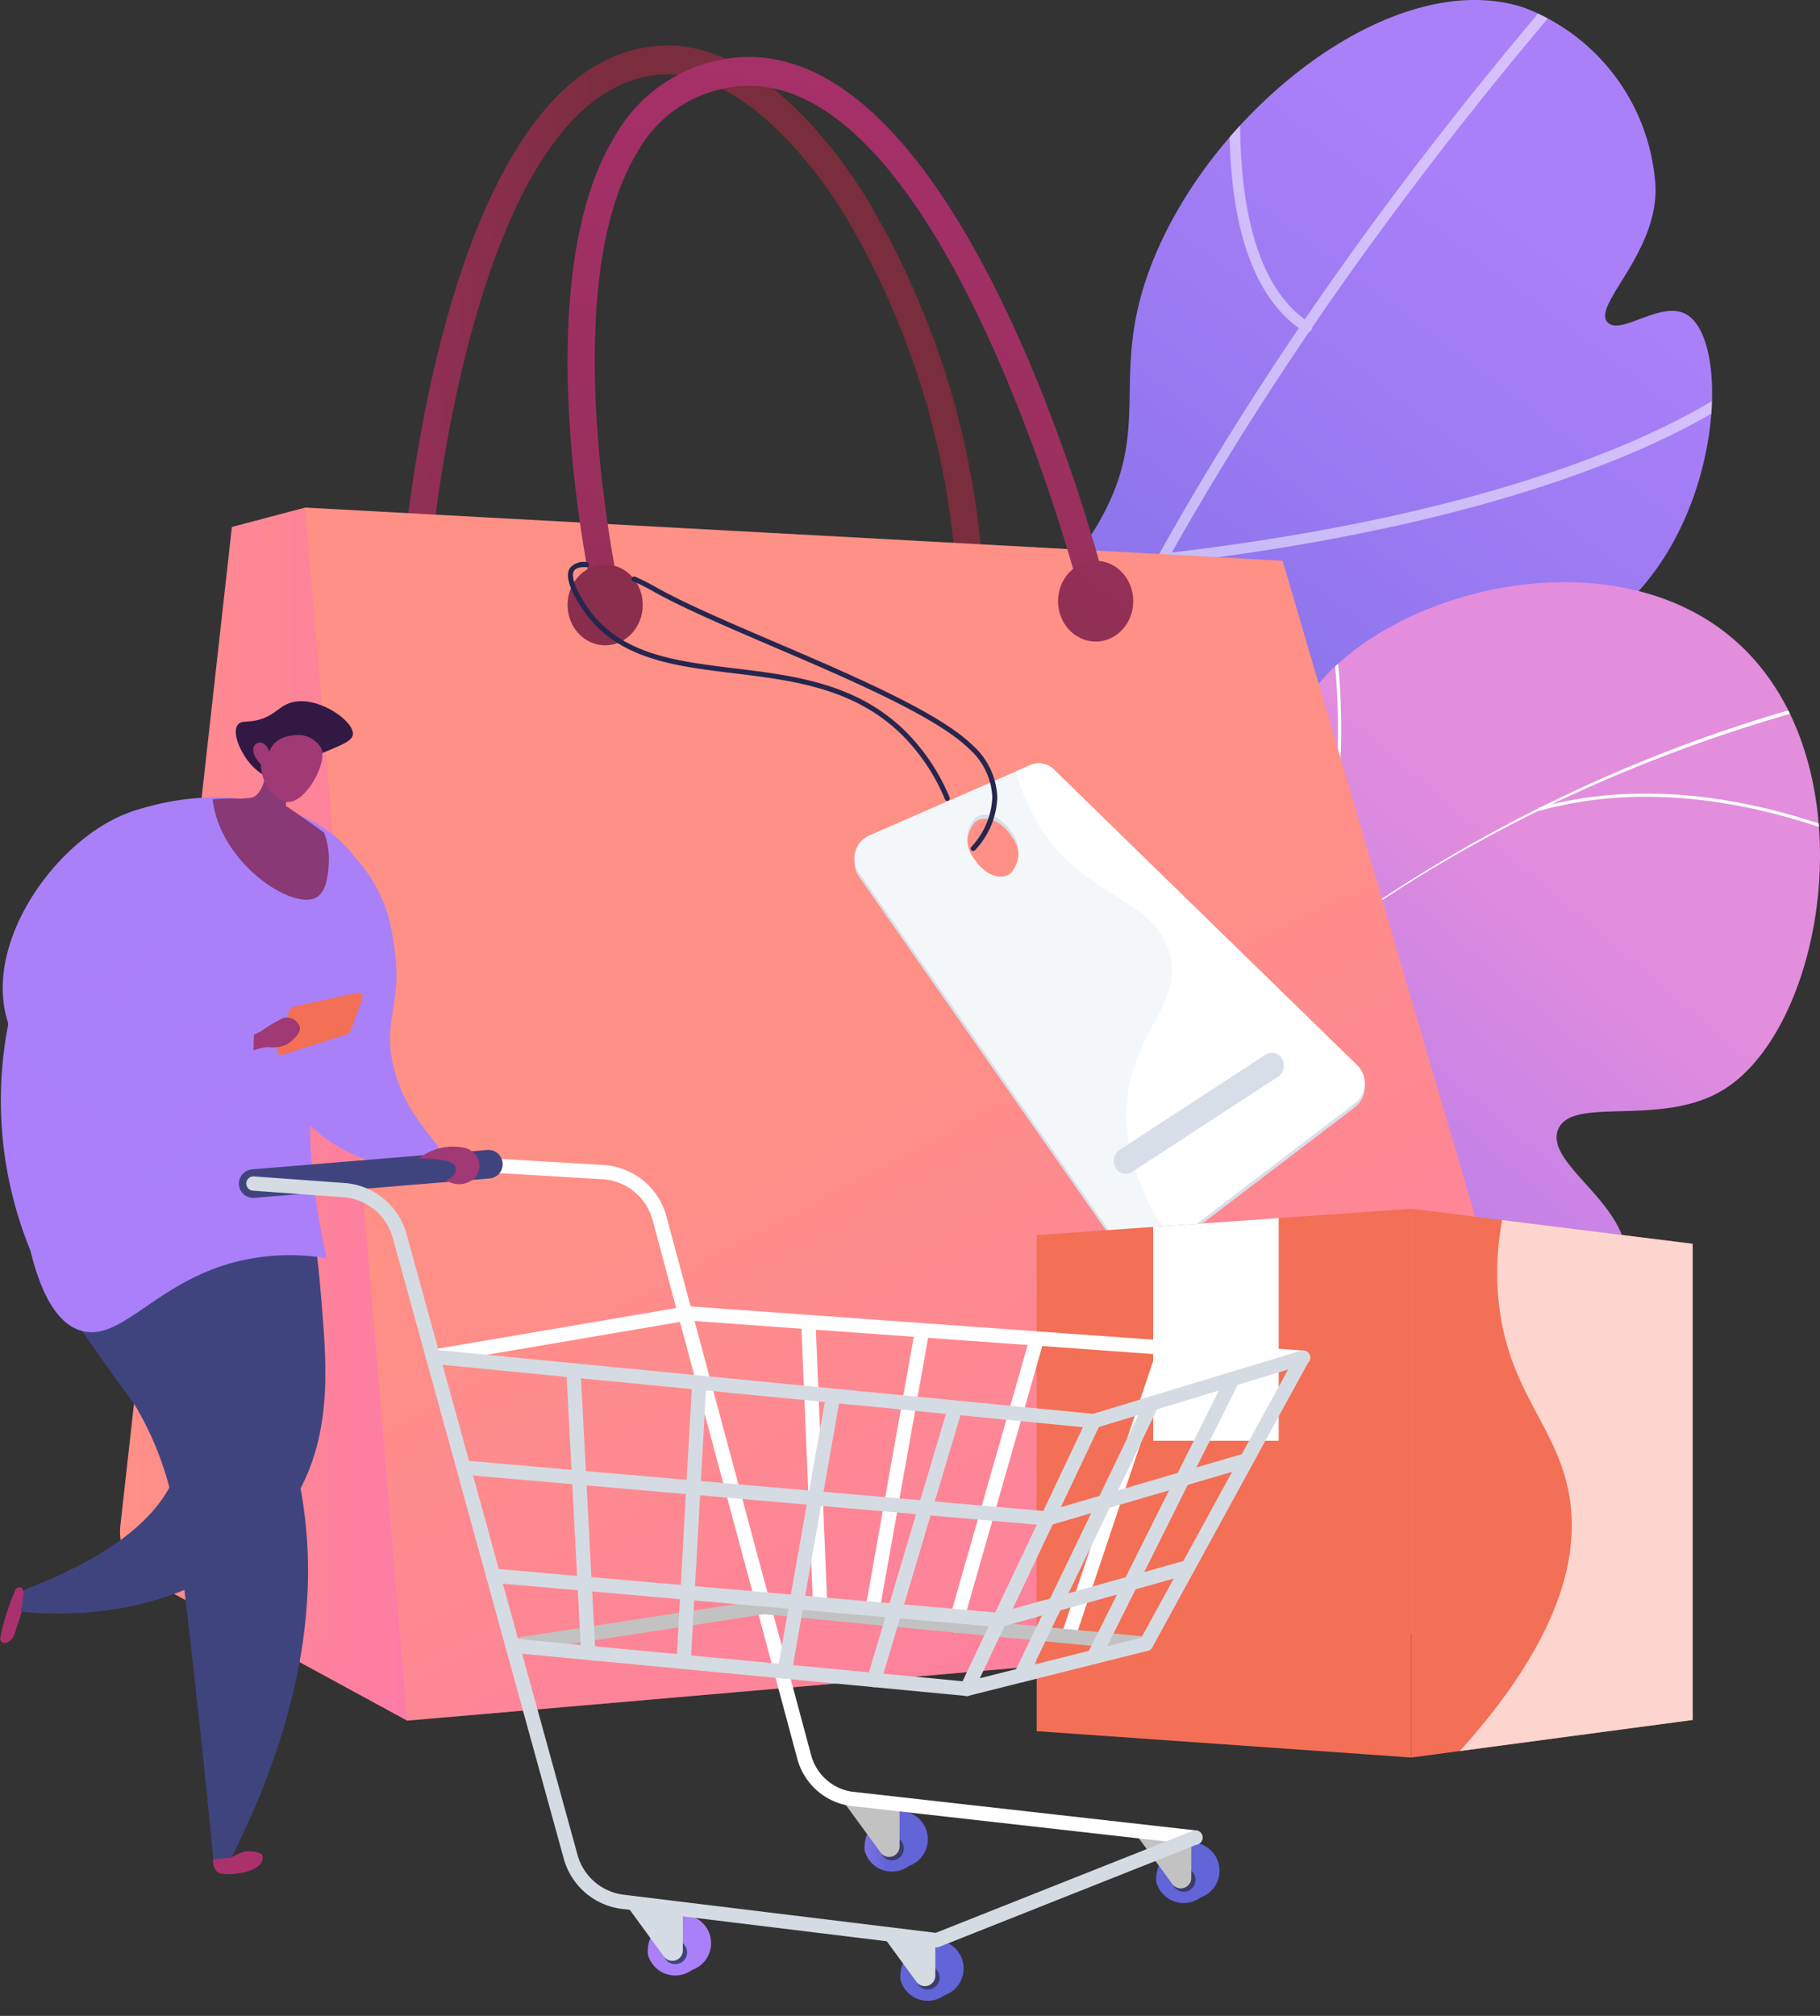 <svg xmlns="http://www.w3.org/2000/svg" xmlns:xlink="http://www.w3.org/1999/xlink" width="112.712" height="124.834" viewBox="0 0 112.712 124.834">
  <rect x="0" y="0" width="112.712" height="124.834" fill="#333333" stroke="none"/>
  <defs>
    <linearGradient id="linear-gradient" x1="0.709" y1="0.119" x2="0.198" y2="1.035" gradientUnits="objectBoundingBox">
      <stop offset="0" stop-color="#aa80f9"/>
      <stop offset="0.996" stop-color="#6165d7"/>
    </linearGradient>
    <clipPath id="clip-path">
      <path id="Path_287" data-name="Path 287" d="M1215.525,254.665c-6.453-1.07-12.921-29.251-1.41-40.911,4.8-4.865,10.311-4.4,14.177-11.093,3.45-5.976.591-8.992,3.245-15.914,3.731-9.733,15.09-18.652,23.124-15.982a12.664,12.664,0,0,1,8.119,11.005c.193,4.158-3.938,7.422-2.969,8.472.8.862,3.3-1.369,4.866-.5,2.314,1.283,2.35,9.169-1.293,14.965-6.237,9.923-19.288,7.408-21.55,15.057-1.442,4.876,3.367,7.567,1.38,12.479-1.748,4.322-6.267,4.209-13.047,8.528C1219.545,247.539,1218.984,255.239,1215.525,254.665Z" transform="translate(-1207.78 -170.286)"/>
    </clipPath>
    <linearGradient id="linear-gradient-2" x1="0.661" y1="0.338" x2="0.128" y2="0.95" gradientUnits="objectBoundingBox">
      <stop offset="0.004" stop-color="#e38ddd"/>
      <stop offset="1" stop-color="#9571f6"/>
    </linearGradient>
    <clipPath id="clip-path-2">
      <path id="Path_294" data-name="Path 294" d="M1405.12,1033.855a91.347,91.347,0,0,1,4.914-28.913c1.7-4.844,4.558-11.5,8.292-11.588,1.789-.041,2.47,1.459,4.356,1.334,3.561-.234,4.716-5.815,7.728-9.39,5.152-6.116,18-9.046,25.407-3.1,8.918,7.162,6.233,24.215-.31,28.2-3.876,2.358-9.416.315-10.225,2.479s4.638,4.672,4.236,8.365c-.416,3.823-6.782,5.951-7.167,6.075-7.693,2.482-12.121-2.847-20-2.666C1418.082,1024.746,1412.157,1026.48,1405.12,1033.855Z" transform="translate(-1405.12 -978.954)"/>
    </clipPath>
    <linearGradient id="linear-gradient-3" x1="-0.402" y1="0.553" x2="0.417" y2="0.514" gradientUnits="objectBoundingBox">
      <stop offset="0" stop-color="#ab316d"/>
      <stop offset="1" stop-color="#792d3d"/>
    </linearGradient>
    <linearGradient id="linear-gradient-4" y1="0.5" x2="1" y2="0.5" gradientUnits="objectBoundingBox">
      <stop offset="0" stop-color="#ff9085"/>
      <stop offset="1" stop-color="#fb6fbb"/>
    </linearGradient>
    <linearGradient id="linear-gradient-6" x1="0.372" y1="0.438" x2="0.975" y2="1.516" xlink:href="#linear-gradient-4"/>
    <linearGradient id="linear-gradient-7" x1="0.281" y1="0.33" x2="0.838" y2="1.577" xlink:href="#linear-gradient-4"/>
    <linearGradient id="linear-gradient-8" x1="0.618" y1="-0.27" x2="0.232" y2="2.961" xlink:href="#linear-gradient-3"/>
    <linearGradient id="linear-gradient-9" x1="5.839" y1="-8.957" x2="-2.105" y2="5.114" xlink:href="#linear-gradient-3"/>
    <linearGradient id="linear-gradient-10" x1="4.325" y1="-6.275" x2="-3.619" y2="7.796" xlink:href="#linear-gradient-3"/>
    <linearGradient id="linear-gradient-11" x1="4.927" y1="0.061" x2="3.961" y2="1.175" gradientUnits="objectBoundingBox">
      <stop offset="0" stop-color="#ffc444"/>
      <stop offset="0.314" stop-color="#fba94a"/>
      <stop offset="0.996" stop-color="#f36f56"/>
    </linearGradient>
    <linearGradient id="linear-gradient-12" x1="4.114" y1="0.072" x2="2.942" y2="1.087" xlink:href="#linear-gradient-11"/>
    <linearGradient id="linear-gradient-13" x1="9.92" y1="0.5" x2="10.92" y2="0.5" gradientUnits="objectBoundingBox">
      <stop offset="0" stop-color="#311944"/>
      <stop offset="1" stop-color="#6b3976"/>
    </linearGradient>
    <linearGradient id="linear-gradient-14" x1="60.156" y1="1.929" x2="68.318" y2="5.284" xlink:href="#linear-gradient-3"/>
    <linearGradient id="linear-gradient-15" x1="4.476" y1="0.686" x2="5.12" y2="0.525" gradientUnits="objectBoundingBox">
      <stop offset="0" stop-color="#40447e"/>
      <stop offset="0.996" stop-color="#3c3b6b"/>
    </linearGradient>
    <linearGradient id="linear-gradient-17" x1="5.588" y1="0.177" x2="6.5" y2="0.641" xlink:href="#linear-gradient"/>
    <linearGradient id="linear-gradient-18" x1="18.706" y1="1.888" x2="18.602" y2="4.82" xlink:href="#linear-gradient-3"/>
    <linearGradient id="linear-gradient-19" x1="4.459" y1="0.574" x2="4.763" y2="0.913" xlink:href="#linear-gradient-15"/>
    <linearGradient id="linear-gradient-20" x1="7.383" y1="0.256" x2="7.788" y2="0.624" xlink:href="#linear-gradient-15"/>
    <linearGradient id="linear-gradient-21" x1="4.195" y1="0.32" x2="5.39" y2="0.854" xlink:href="#linear-gradient"/>
    <linearGradient id="linear-gradient-22" x1="-10.102" y1="-23.517" x2="-10.391" y2="-23.043" gradientUnits="objectBoundingBox">
      <stop offset="0" stop-color="#ffc444"/>
      <stop offset="0.996" stop-color="#f36f56"/>
    </linearGradient>
    <linearGradient id="linear-gradient-23" x1="-11.359" y1="-23.91" x2="-9.728" y2="-23.91" xlink:href="#linear-gradient-22"/>
    <linearGradient id="linear-gradient-24" x1="-24.563" y1="-42.429" x2="-22.698" y2="-42.429" gradientUnits="objectBoundingBox">
      <stop offset="0" stop-color="#311944"/>
      <stop offset="1" stop-color="#a03976"/>
    </linearGradient>
    <linearGradient id="linear-gradient-25" x1="-9.096" y1="4.445" x2="-9.025" y2="2.95" gradientUnits="objectBoundingBox">
      <stop offset="0" stop-color="#311944"/>
      <stop offset="1" stop-color="#893976"/>
    </linearGradient>
    <linearGradient id="linear-gradient-26" x1="-10.616" y1="5.532" x2="-10.68" y2="3.647" xlink:href="#linear-gradient-24"/>
    <linearGradient id="linear-gradient-27" x1="4.817" y1="0.268" x2="6.234" y2="0.854" xlink:href="#linear-gradient"/>
    <linearGradient id="linear-gradient-28" x1="6.21" y1="0.431" x2="7.157" y2="0.917" xlink:href="#linear-gradient"/>
    <linearGradient id="linear-gradient-29" x1="-11.632" y1="0.155" x2="-11.355" y2="0.332" xlink:href="#linear-gradient"/>
    <linearGradient id="linear-gradient-30" x1="-11.313" y1="0.5" x2="-10.313" y2="0.5" xlink:href="#linear-gradient"/>
    <linearGradient id="linear-gradient-31" x1="-26.992" y1="0.5" x2="-25.993" y2="0.5" xlink:href="#linear-gradient-15"/>
    <linearGradient id="linear-gradient-32" x1="-0.925" y1="0.155" x2="-0.648" y2="0.332" xlink:href="#linear-gradient"/>
    <linearGradient id="linear-gradient-33" x1="-0.606" y1="0.5" x2="0.394" y2="0.5" xlink:href="#linear-gradient"/>
    <linearGradient id="linear-gradient-34" x1="-1.446" y1="0.5" x2="-0.446" y2="0.5" xlink:href="#linear-gradient-15"/>
    <linearGradient id="linear-gradient-35" x1="3.829" y1="0.5" x2="4.829" y2="0.5" xlink:href="#linear-gradient-15"/>
    <linearGradient id="linear-gradient-36" x1="-2.238" y1="0.155" x2="-1.961" y2="0.332" xlink:href="#linear-gradient"/>
    <linearGradient id="linear-gradient-37" x1="-1.919" y1="0.5" x2="-0.919" y2="0.5" xlink:href="#linear-gradient"/>
    <linearGradient id="linear-gradient-38" x1="-4.579" y1="0.5" x2="-3.58" y2="0.5" xlink:href="#linear-gradient-15"/>
    <linearGradient id="linear-gradient-39" x1="7.032" y1="0.155" x2="7.309" y2="0.332" xlink:href="#linear-gradient"/>
    <linearGradient id="linear-gradient-40" x1="7.351" y1="0.5" x2="8.351" y2="0.5" xlink:href="#linear-gradient"/>
    <linearGradient id="linear-gradient-41" x1="17.538" y1="0.5" x2="18.538" y2="0.5" xlink:href="#linear-gradient-15"/>
    <linearGradient id="linear-gradient-42" x1="14.992" y1="-0.743" x2="14.526" y2="0.406" xlink:href="#linear-gradient-24"/>
  </defs>
  <g id="e-commerce" transform="translate(-16.937 -170.28)">
    <g id="Group_106" data-name="Group 106" transform="translate(64.458 170.28)">
      <g id="Group_105" data-name="Group 105" transform="translate(0 0)">
        <path id="Path_282" data-name="Path 282" d="M1215.525,254.665c-6.453-1.07-12.921-29.251-1.41-40.911,4.8-4.865,10.311-4.4,14.177-11.093,3.45-5.976.591-8.992,3.245-15.914,3.731-9.733,15.09-18.652,23.124-15.982a12.664,12.664,0,0,1,8.119,11.005c.193,4.158-3.938,7.422-2.969,8.472.8.862,3.3-1.369,4.866-.5,2.314,1.283,2.35,9.169-1.293,14.965-6.237,9.923-19.288,7.408-21.55,15.057-1.442,4.876,3.367,7.567,1.38,12.479-1.748,4.322-6.267,4.209-13.047,8.528C1219.545,247.539,1218.984,255.239,1215.525,254.665Z" transform="translate(-1207.78 -170.286)" fill="url(#linear-gradient)"/>
        <g id="Group_104" data-name="Group 104" opacity="0.5" clip-path="url(#clip-path)">
          <path id="Path_283" data-name="Path 283" d="M1382.246,97.931a.327.327,0,0,1-.268-.539,14.09,14.09,0,0,0,.069-1.593c.073-4.212.266-15.4,6.242-31.939,7.516-20.8,21.27-42.25,40.879-63.752a.327.327,0,0,1,.483.44c-21.068,23.1-46.314,58.381-46.951,95.262-.029,1.668-.034,1.969-.352,2.1A.317.317,0,0,1,1382.246,97.931Z" transform="translate(-1374.136 -7.593)" fill="#fff"/>
          <path id="Path_284" data-name="Path 284" d="M1762.087,685.581a.327.327,0,0,1-.059-.65c14.751-1.733,23.96-4.824,29.087-7.112,5.552-2.478,7.644-4.571,7.665-4.592a.327.327,0,0,1,.467.457c-.086.088-2.166,2.18-7.8,4.7-5.173,2.316-14.462,5.444-29.338,7.191Z" transform="translate(-1737.042 -650.71)" fill="#fff"/>
          <path id="Path_285" data-name="Path 285" d="M1854.463,51.935a.323.323,0,0,1-.2-.051c-3.42-2.194-4.958-7.383-4.57-15.424a69.1,69.1,0,0,1,1.583-11.349.327.327,0,1,1,.635.153c-.051.211-5,21.127,2.706,26.07a.327.327,0,0,1-.156.6Z" transform="translate(-1821.021 -31.343)" fill="#fff"/>
          <path id="Path_286" data-name="Path 286" d="M1377.663,962.94a.326.326,0,0,1-.261-.1c-4.357-4.719-5.457-11.513-5.613-16.381a44.945,44.945,0,0,1,.708-9.5.327.327,0,0,1,.64.134,44.273,44.273,0,0,0-.694,9.363c.153,4.752,1.221,11.375,5.439,15.944a.326.326,0,0,1-.218.547Z" transform="translate(-1364.456 -902.524)" fill="#fff"/>
        </g>
      </g>
    </g>
    <g id="Group_110" data-name="Group 110" transform="translate(73.256 206.333)">
      <g id="Group_109" data-name="Group 109" transform="translate(0 0)">
        <path id="Path_288" data-name="Path 288" d="M1405.12,1033.855a91.347,91.347,0,0,1,4.914-28.913c1.7-4.844,4.558-11.5,8.292-11.588,1.789-.041,2.47,1.459,4.356,1.334,3.561-.234,4.716-5.815,7.728-9.39,5.152-6.116,18-9.046,25.407-3.1,8.918,7.162,6.233,24.215-.31,28.2-3.876,2.358-9.416.315-10.225,2.479s4.638,4.672,4.236,8.365c-.416,3.823-6.782,5.951-7.167,6.075-7.693,2.482-12.121-2.847-20-2.666C1418.082,1024.746,1412.157,1026.48,1405.12,1033.855Z" transform="translate(-1405.12 -978.954)" fill="url(#linear-gradient-2)"/>
        <g id="Group_108" data-name="Group 108" clip-path="url(#clip-path-2)">
          <g id="Group_107" data-name="Group 107" transform="translate(-3.667 2.18)">
            <path id="Path_289" data-name="Path 289" d="M1322.88,1172.572l.193.051c7.805-29.749,32.415-51.643,65.83-58.567l-.041-.2a92.546,92.546,0,0,0-41.642,20.025A76.579,76.579,0,0,0,1322.88,1172.572Z" transform="translate(-1322.88 -1110.026)" fill="#fcfdfe"/>
            <path id="Path_290" data-name="Path 290" d="M1334.42,1406.718c4.135,7.326,6.82,20.422,5.986,29.195l.2.019c.838-8.807-1.858-21.956-6.01-29.312Z" transform="translate(-1333.906 -1389.733)" fill="#fcfdfe"/>
            <path id="Path_291" data-name="Path 291" d="M1358.75,2116.581l.172.1c2.345-3.935,6.589-6.533,12.614-7.723a52.112,52.112,0,0,1,15.619-.323l.022-.2a52.345,52.345,0,0,0-15.68.325C1365.413,2109.965,1361.125,2112.6,1358.75,2116.581Z" transform="translate(-1357.151 -2059.857)" fill="#fcfdfe"/>
            <path id="Path_292" data-name="Path 292" d="M1906.35,1050.379l.167.111c4.8-7.19,4.656-16.28,3.689-22.64l-.2.03C1910.969,1034.205,1911.116,1043.242,1906.35,1050.379Z" transform="translate(-1880.337 -1027.85)" fill="#fcfdfe"/>
            <path id="Path_293" data-name="Path 293" d="M2279.09,1273.377l.053.193c9.389-2.591,18.877,1.216,23.7,3.716l.092-.178C2298.086,1274.6,2288.545,1270.769,2279.09,1273.377Z" transform="translate(-2236.459 -1261.596)" fill="#fcfdfe"/>
          </g>
        </g>
      </g>
    </g>
    <g id="Group_114" data-name="Group 114" transform="translate(24.371 173.09)">
      <path id="Path_295" data-name="Path 295" d="M736.593,266.353a.859.859,0,0,1-.829-.81,49.8,49.8,0,0,0-7.03-22c-3.37-5.284-7.381-8.438-10.733-8.438h-.011c-12.208.025-14.762,30.13-14.786,30.435a.853.853,0,0,1-.9.815.878.878,0,0,1-.759-.968c.1-1.309,2.718-32.043,16.444-32.072H718c3.96,0,8.372,3.359,12.108,9.217a51.7,51.7,0,0,1,7.314,22.846.881.881,0,0,1-.751.976C736.646,266.352,736.62,266.353,736.593,266.353Z" transform="translate(-684.022 -233.31)" fill="url(#linear-gradient-3)"/>
      <path id="Path_296" data-name="Path 296" d="M310.349,941.651l16.071,8.739,9.737-32.094L320.113,875.27l-4.549,1.2-6.9,61.793A3.415,3.415,0,0,0,310.349,941.651Z" transform="translate(-308.638 -846.649)" fill="url(#linear-gradient-4)"/>
      <path id="Path_297" data-name="Path 297" d="M495.361,918.3,479.316,875.27l-2.684.707a100.628,100.628,0,0,0,.044,13.915c1.075,14.649,4.647,18.726,2.917,28.945-1.439,8.5-4.581,9.651-4.306,15.367.3,6.227,4.342,11.441,9.15,15.541l1.186.645Z" transform="translate(-467.842 -846.649)" opacity="0.3" fill="url(#linear-gradient-4)"/>
      <path id="Path_298" data-name="Path 298" d="M566.01,875.27l60.52,3.295,19.233,65.468-73.445,6.356Z" transform="translate(-554.536 -846.649)" fill="url(#linear-gradient-6)"/>
      <g id="Group_111" data-name="Group 111" transform="translate(21.375 30.197)" opacity="0.3">
        <path id="Path_299" data-name="Path 299" d="M838.7,912.348l-31.561-1.718a8.586,8.586,0,0,0-1.37,3.942c-.777,10.293,20.462,13.625,22.365,26.259,1.449,9.619-7.465,20.718-15.419,25.662-8.38,5.21-14.058,2.572-19.726,8.356a20.333,20.333,0,0,0-4.908,9.013l69.852-6.045Z" transform="translate(-788.08 -910.63)" fill="url(#linear-gradient-7)"/>
      </g>
      <path id="Path_300" data-name="Path 300" d="M932.577,283.13a.849.849,0,0,1-.811-.691c-.17-.78-4.107-19.205,1.444-28.248a9.666,9.666,0,0,1,6.607-4.7c14.35-2.716,23.185,30.388,23.554,31.8a.905.905,0,0,1-.577,1.1.828.828,0,0,1-1.028-.62c-.087-.329-8.784-32.962-21.66-30.52a7.956,7.956,0,0,0-5.5,3.925c-5.16,8.406-1.253,26.67-1.213,26.854a.9.9,0,0,1-.621,1.076A.744.744,0,0,1,932.577,283.13Z" transform="translate(-902.539 -248.615)" fill="url(#linear-gradient-8)"/>
      <ellipse id="Ellipse_12" data-name="Ellipse 12" cx="2.329" cy="2.502" rx="2.329" ry="2.502" transform="translate(27.714 32.147)" fill="url(#linear-gradient-9)"/>
      <ellipse id="Ellipse_13" data-name="Ellipse 13" cx="2.329" cy="2.502" rx="2.329" ry="2.502" transform="translate(58.091 31.915)" fill="url(#linear-gradient-10)"/>
      <path id="Path_301" data-name="Path 301" d="M1359.95,1254.829l-18.789-18.322a1.318,1.318,0,0,0-1.459-.278l-10.027,4.377a1.546,1.546,0,0,0-.589,2.281l16.365,23.43a1.329,1.329,0,0,0,1.918.322l12.452-9.487A1.563,1.563,0,0,0,1359.95,1254.829Zm-21.486-11.88c-.633.457-1.631.053-2.229-.9a1.961,1.961,0,0,1,.064-2.557c.633-.457,1.631-.054,2.229.9A1.962,1.962,0,0,1,1338.464,1242.949Z" transform="translate(-1283.324 -1191.411)" fill="#d8dee8"/>
      <path id="Path_302" data-name="Path 302" d="M1359.95,1249.219l-18.789-18.322a1.318,1.318,0,0,0-1.459-.278L1329.675,1235a1.546,1.546,0,0,0-.589,2.281l16.365,23.43a1.329,1.329,0,0,0,1.918.322l12.452-9.487A1.563,1.563,0,0,0,1359.95,1249.219Zm-21.486-11.881c-.633.457-1.631.053-2.229-.9a1.962,1.962,0,0,1,.064-2.557c.633-.457,1.631-.053,2.229.9A1.962,1.962,0,0,1,1338.464,1237.338Z" transform="translate(-1283.324 -1186.051)" fill="#f4f7fa"/>
      <g id="Group_112" data-name="Group 112" transform="translate(27.743 32.001)">
        <path id="Path_303" data-name="Path 303" d="M954.4,965.876a.153.153,0,0,1-.142-.094,12.316,12.316,0,0,0-2.61-3.939c-2.961-2.958-6.784-3.423-10.482-3.873-3.68-.448-7.155-.87-9.231-3.8-.526-.741-1.342-2.081-.9-2.725a1.116,1.116,0,0,1,1.041-.353.154.154,0,1,1-.015.308c-.276-.013-.634.014-.772.218-.233.342.121,1.274.9,2.374,2,2.817,5.407,3.232,9.016,3.671,3.749.456,7.626.928,10.663,3.961a12.63,12.63,0,0,1,2.675,4.037.154.154,0,0,1-.082.2A.142.142,0,0,1,954.4,965.876Z" transform="translate(-930.911 -951.09)" fill="#26264f"/>
      </g>
      <g id="Group_113" data-name="Group 113" transform="translate(31.691 32.888)">
        <path id="Path_304" data-name="Path 304" d="M1040.6,987.986a.154.154,0,0,1-.109-.263,4.792,4.792,0,0,0,1.293-3.051,4.242,4.242,0,0,0-1.442-3.018c-2.022-1.985-7.385-4.284-12.116-6.312-2.888-1.238-5.616-2.408-7.407-3.416-.406-.229-.836-.446-1.277-.645a.154.154,0,0,1,.127-.281c.449.2.887.424,1.3.658,1.777,1,4.5,2.166,7.378,3.4,4.756,2.039,10.148,4.35,12.211,6.375a4.534,4.534,0,0,1,1.535,3.24,5.017,5.017,0,0,1-1.384,3.268A.154.154,0,0,1,1040.6,987.986Z" transform="translate(-1019.456 -970.986)" fill="#26264f"/>
      </g>
      <path id="Path_305" data-name="Path 305" d="M1574.291,1249.223,1555.5,1230.9a1.318,1.318,0,0,0-1.459-.278l-.893.39a13,13,0,0,0,1.116,2.788c2.775,5.089,7.329,4.87,8.381,8.4.932,3.13-2.2,4.81-2.607,9.2-.206,2.195.264,5.114,2.783,8.781l11.338-8.638A1.565,1.565,0,0,0,1574.291,1249.223Z" transform="translate(-1497.665 -1186.055)" fill="#fff"/>
      <path id="Path_306" data-name="Path 306" d="M1689.668,1640.005a.734.734,0,0,1-.638-.385.836.836,0,0,1,.25-1.1l9.048-5.9a.717.717,0,0,1,1.024.269.835.835,0,0,1-.25,1.1l-9.048,5.9A.7.7,0,0,1,1689.668,1640.005Z" transform="translate(-1627.384 -1570.123)" fill="#d8dee8"/>
    </g>
    <g id="Group_116" data-name="Group 116" transform="translate(81.139 245.132)">
      <path id="Path_307" data-name="Path 307" d="M1581.93,1881.539l23.2,1.632V1849.19l-23.2,1.632Z" transform="translate(-1581.93 -1849.19)" fill="url(#linear-gradient-11)"/>
      <path id="Path_308" data-name="Path 308" d="M2102.33,1883.171l17.426-2.325v-29.487l-17.426-2.169Z" transform="translate(-2079.129 -1849.19)" fill="url(#linear-gradient-12)"/>
      <path id="Path_309" data-name="Path 309" d="M1751.514,1862.14v13.788h-7.774v-13.241Z" transform="translate(-1736.526 -1861.563)" fill="#fff"/>
      <g id="Group_115" data-name="Group 115" transform="translate(26.202 0.7)" opacity="0.71">
        <path id="Path_310" data-name="Path 310" d="M2176.39,1881.8c-.79-4.219-3.788-6.342-4.349-11.9a17.574,17.574,0,0,1,.223-5l11.8,1.469v29.487l-14.426,1.925C2176.06,1890.654,2177.081,1885.484,2176.39,1881.8Z" transform="translate(-2169.64 -1864.9)" fill="#fff"/>
      </g>
    </g>
    <g id="Group_131" data-name="Group 131" transform="translate(16.937 213.703)">
      <g id="Group_121" data-name="Group 121" transform="translate(0 0)">
        <path id="Path_311" data-name="Path 311" d="M471.476,1149.017a3.779,3.779,0,0,1-1.322-1.094c-.479-.638-.992-1.764-.592-2.233.191-.225.453-.134,1-.228,1.144-.195,1.452-.832,2.187-1.094,1.615-.575,4.043,1.107,3.918,1.959-.052.355-.547.567-1.458.957-.934.4-1.311.35-2.1.684A6.029,6.029,0,0,0,471.476,1149.017Z" transform="translate(-454.817 -1144.252)" fill="url(#linear-gradient-13)"/>
        <g id="Group_120" data-name="Group 120" transform="translate(0 2.091)">
          <path id="Path_312" data-name="Path 312" d="M143.413,2375.247l-.157-.272a.276.276,0,0,0-.415.18,14.182,14.182,0,0,0-.93,3c.2.5.761.076.876-.261s.518-1.586.518-1.586Z" transform="translate(-141.91 -2322.157)" fill="url(#linear-gradient-14)"/>
          <path id="Path_313" data-name="Path 313" d="M172.792,1782.386c-.234,0-.468,0-.7-.013q-.646-.029-1.3-.094.109-.678.218-1.356.332-.127.65-.255c.108-.044.212-.087.317-.131s.2-.082.3-.123c.143-.061.282-.122.42-.183l.167-.073c.163-.073.321-.146.477-.219l.08-.037c.169-.08.333-.16.495-.239l.036-.017q.255-.126.5-.254l.007,0q.494-.259.938-.519h0c3.673-2.147,4.888-4.326,5.262-6.04,1.053-4.822-4.1-7.918-2.771-13.146,1-3.941,5.239-7.314,7.847-6.527,2.946.889,3.407,6.6,3.691,10.111.32,3.956.676,8.363-1.854,12.311-2.4,3.739-6.724,6.039-11.7,6.651h0c-.119.015-.24.021-.359.034-.289.031-.577.063-.87.082-.134.009-.27.01-.4.016-.285.014-.57.029-.858.033C173.177,1782.4,172.984,1782.389,172.792,1782.386Z" transform="translate(-169.502 -1727.993)" fill="url(#linear-gradient-15)"/>
          <path id="Path_314" data-name="Path 314" d="M172.792,1782.386c-.234,0-.468,0-.7-.013q-.646-.029-1.3-.094.109-.678.218-1.356.332-.127.65-.255c.108-.044.212-.087.317-.131s.2-.082.3-.123c.143-.061.282-.122.42-.183l.167-.073c.163-.073.321-.146.477-.219l.08-.037c.169-.08.333-.16.495-.239l.036-.017q.255-.126.5-.254l.007,0q.494-.259.938-.519h0c3.673-2.147,4.888-4.326,5.262-6.04,1.053-4.822-4.1-7.918-2.771-13.146,1-3.941,5.239-7.314,7.847-6.527,2.946.889,3.407,6.6,3.691,10.111.32,3.956.676,8.363-1.854,12.311-2.4,3.739-6.724,6.039-11.7,6.651h0c-.119.015-.24.021-.359.034-.289.031-.577.063-.87.082-.134.009-.27.01-.4.016-.285.014-.57.029-.858.033C173.177,1782.4,172.984,1782.389,172.792,1782.386Z" transform="translate(-169.502 -1727.993)" opacity="0.25" fill="url(#linear-gradient-15)"/>
          <path id="Path_315" data-name="Path 315" d="M517.292,1348.762c.563-.894-2.063-2.211-2.916-5.878-.721-3.1.75-3.88-.053-8.024a8.974,8.974,0,0,0-2.1-4.622c-.732-.8-1.684-1.844-2.542-1.708-2.69.427-5.877,12.663-.5,18C511.943,1349.271,516.612,1349.84,517.292,1348.762Z" transform="translate(-490.016 -1322.395)" fill="url(#linear-gradient-17)"/>
          <g id="Group_117" data-name="Group 117" transform="translate(2.797 20.26)">
            <path id="Path_316" data-name="Path 316" d="M436.6,2650.144c.122-.282.8.427,1.423,1.176q-.121,1.616-.243,3.233a2.674,2.674,0,0,1,.82-.37c.381-.088,1.039.05,1.089.231.312,1.123-2.489,1.368-2.8,1.016a1,1,0,0,1-.237-.766,9.995,9.995,0,0,0,.112-3.471C436.679,2650.661,436.537,2650.3,436.6,2650.144Z" transform="translate(-426.246 -2605.296)" fill="url(#linear-gradient-18)"/>
            <path id="Path_317" data-name="Path 317" d="M207.832,1654.291c1.6-2.357,3.156-4.74,4.718-7.121a3.921,3.921,0,0,0,.57-1.58,10.937,10.937,0,0,1,1.762,1.771c.44,2.205,1.119,5.52,2.015,9.538,2.277,10.21,3.235,12.766,3.719,15.978.743,4.941.48,12.221-4.428,21.97l-1.123.112c-.789-8.34-1.694-15.866-2.15-19.734a19.725,19.725,0,0,0-2.72-8.42c-.034-.051-3.153-4.316-4.229-6.02-.358-.567-.807-1.3-1.316-2.287A32.033,32.033,0,0,0,207.832,1654.291Z" transform="translate(-204.65 -1645.59)" fill="url(#linear-gradient-19)"/>
            <path id="Path_318" data-name="Path 318" d="M207.832,1654.291c1.6-2.357,3.156-4.74,4.718-7.121a3.921,3.921,0,0,0,.57-1.58,10.938,10.938,0,0,1,1.762,1.771c.7,2.7,1.194,5,1.542,6.766.965,4.891.91,6.244.219,7.458-.951,1.669-2.045,1.218-2.739,2.671-1.218,2.547,2.042,4.288,2.012,9.2-.016,2.724-.991,3.407-.547,5.908a14.474,14.474,0,0,1,.3,4.011c-.063.856-.132.669-.184,1.442-.149,2.2.376,4.227.148,5.6a3.246,3.246,0,0,1-.315.964,3.117,3.117,0,0,1-.525.727c-.715-7.179-1.469-13.465-1.873-16.887a19.728,19.728,0,0,0-2.72-8.42c-.034-.052-3.153-4.316-4.229-6.02-.358-.567-.807-1.3-1.316-2.287A32,32,0,0,0,207.832,1654.291Z" transform="translate(-204.65 -1645.59)" opacity="0.25" fill="url(#linear-gradient-20)"/>
          </g>
          <path id="Path_319" data-name="Path 319" d="M165.307,1282.342a7.379,7.379,0,0,1,.78,4.481,9.363,9.363,0,0,1-2.216,4.634c-1.588,2.041-2.827,6.078-.856,14.927a13.937,13.937,0,0,0-5.049.094c-5.4,1.125-7.55,5.132-10.139,4.4-.956-.27-2.254-1.265-3.159-4.982a24.5,24.5,0,0,1-.729-16.524,24.024,24.024,0,0,1,7.007-10.64c1.481-.5,6.1-1.847,10.5.283A7.989,7.989,0,0,1,165.307,1282.342Z" transform="translate(-142.788 -1273.987)" fill="url(#linear-gradient-21)"/>
          <g id="Group_118" data-name="Group 118" transform="translate(17.137 15.955)">
            <path id="Path_320" data-name="Path 320" d="M526.617,1552.851l4.127-1.457a.262.262,0,0,0,.165-.158l.684-1.862a.26.26,0,0,0-.3-.344l-3.878.839a.46.46,0,0,0-.347.242l-.768,2.271C526.232,1552.583,526.414,1552.917,526.617,1552.851Z" transform="translate(-526.287 -1549.024)" fill="url(#linear-gradient-22)"/>
            <path id="Path_321" data-name="Path 321" d="M527.845,1557.279l3.988-1.276a.26.26,0,0,0,.165-.158l.684-1.862a.26.26,0,0,0-.3-.344l-3.878.839a.261.261,0,0,0-.191.169l-.795,2.3A.26.26,0,0,0,527.845,1557.279Z" transform="translate(-527.451 -1553.428)" fill="url(#linear-gradient-23)"/>
          </g>
          <path id="Path_322" data-name="Path 322" d="M494.063,1584.956l.446-.212a8.288,8.288,0,0,1,1.173-.721.82.82,0,0,1,1.145.278c.292.436-.2.846-.629,1.206a1.988,1.988,0,0,1-1.236.215,3.5,3.5,0,0,0-.922.2Z" transform="translate(-478.341 -1566.396)" fill="url(#linear-gradient-24)"/>
          <g id="Group_119" data-name="Group 119" transform="translate(13.167)">
            <path id="Path_323" data-name="Path 323" d="M440.64,1214.82c0,.389-.014,2.474-.94,2.816a5.578,5.578,0,0,1-1.263.051c-.512.013-.929.041-1.2.061a6.564,6.564,0,0,0,.325,1.367c1.152,3.243,4.883,5.5,6.147,4.684.658-.422.709-1.691.73-2.217a4.424,4.424,0,0,0-.3-1.775q-.694-.5-1.42-1.01-.474-.33-.943-.647.031-.6.063-1.2Q441.241,1215.887,440.64,1214.82Z" transform="translate(-437.24 -1213.765)" fill="url(#linear-gradient-25)"/>
            <path id="Path_324" data-name="Path 324" d="M494.113,1192.978a2.551,2.551,0,0,0,1.365,2.273c1.226.5,2.835-2.379,2.35-3.314a1.746,1.746,0,0,0-1.115-.762c-.329-.059-1.7-.068-2.085,1.007-.115-.34-.345-.56-.582-.562a.449.449,0,0,0-.233.077C493.5,1191.921,493.59,1192.444,494.113,1192.978Z" transform="translate(-491.118 -1191.154)" fill="url(#linear-gradient-26)"/>
          </g>
          <path id="Path_325" data-name="Path 325" d="M143.935,1335.623a23.85,23.85,0,0,1,5.666-9.363c2.084,1.378,4.205,3.245,4.028,5.247-.2,2.278-3.245,3.219-2.96,4.66.412,2.088,7.041,1.3,7.814,3.595.912,2.708-6.948,7.8-6.528,8.376.3.413,3.916-2.5,8.019-1.822a5.658,5.658,0,0,1,2.145.851,43.735,43.735,0,0,0,.893,5.467,13.936,13.936,0,0,0-5.049.094c-5.4,1.125-7.55,5.132-10.139,4.4-.956-.27-2.254-1.265-3.159-4.982A24.49,24.49,0,0,1,143.935,1335.623Z" transform="translate(-142.784 -1320.236)" opacity="0.3" fill="url(#linear-gradient-27)"/>
          <path id="Path_326" data-name="Path 326" d="M156.606,1291.75c-1.253-.312-1.259-.72-2.935-.156-4.811,1.619-9.9,8.88-7.272,14.007,1.464,2.852,4.972,5.423,8.84,4.83a8.7,8.7,0,0,0,5.468-3.463q.274-1.094.547-2.187a5.871,5.871,0,0,1-4.465.911c-1.649-.428-2.015-1.609-4.739-2.642-1.061-.4-1.7-.487-1.732-.82-.067-.691,2.6-.921,4.283-2.369C155.827,1298.8,157.051,1296.652,156.606,1291.75Z" transform="translate(-145.513 -1286.848)" fill="url(#linear-gradient-28)"/>
        </g>
      </g>
      <g id="Group_130" data-name="Group 130" transform="translate(14.796 27.786)">
        <g id="Group_123" data-name="Group 123" transform="translate(55.615 42.461)">
          <g id="Group_122" data-name="Group 122" transform="translate(1.206 0.422)">
            <path id="Path_327" data-name="Path 327" d="M1758.81,2731.55a1.751,1.751,0,1,0,1.687-2.219A2.009,2.009,0,0,0,1758.81,2731.55Z" transform="translate(-1758.34 -2729.33)" fill="url(#linear-gradient-29)"/>
            <path id="Path_328" data-name="Path 328" d="M1748.27,2737.17a1.751,1.751,0,1,0,1.687-2.219A2.009,2.009,0,0,0,1748.27,2737.17Z" transform="translate(-1748.27 -2734.7)" fill="url(#linear-gradient-30)"/>
            <path id="Path_329" data-name="Path 329" d="M1770.26,2765.8a.734.734,0,1,0,.707-.93A.842.842,0,0,0,1770.26,2765.8Z" transform="translate(-1769.28 -2763.285)" fill="url(#linear-gradient-31)"/>
          </g>
          <path id="Path_330" data-name="Path 330" d="M1724.583,2720.052v2.437a.648.648,0,0,1-.648.648h0a.649.649,0,0,1-.523-.265l-2.192-3Z" transform="translate(-1721.22 -2719.87)" fill="#c2c2c2"/>
        </g>
        <g id="Group_125" data-name="Group 125" transform="translate(37.552 40.515)">
          <g id="Group_124" data-name="Group 124" transform="translate(1.206 0.421)">
            <path id="Path_331" data-name="Path 331" d="M1353.65,2687.889a1.751,1.751,0,1,0,1.687-2.219A2.009,2.009,0,0,0,1353.65,2687.889Z" transform="translate(-1353.18 -2685.67)" fill="url(#linear-gradient-32)"/>
            <path id="Path_332" data-name="Path 332" d="M1343.1,2693.519a1.751,1.751,0,1,0,1.687-2.219A2.009,2.009,0,0,0,1343.1,2693.519Z" transform="translate(-1343.1 -2691.049)" fill="url(#linear-gradient-33)"/>
            <path id="Path_333" data-name="Path 333" d="M1365.1,2722.15a.734.734,0,1,0,.707-.93A.842.842,0,0,0,1365.1,2722.15Z" transform="translate(-1364.119 -2719.635)" fill="url(#linear-gradient-34)"/>
          </g>
          <path id="Path_334" data-name="Path 334" d="M1319.423,2676.412v2.437a.648.648,0,0,1-.648.648h0a.649.649,0,0,1-.523-.266l-2.192-3Z" transform="translate(-1316.06 -2676.23)" fill="#c2c2c2"/>
        </g>
        <path id="Path_335" data-name="Path 335" d="M868.105,1822.231a.442.442,0,0,0,.049-.882l-21.392-2.411a3.107,3.107,0,0,1-2.449-2.251l-8.961-33.362a4.31,4.31,0,0,0-3.865-3.181l-6.507-.388a.443.443,0,0,0-.053.883l6.5.388a3.424,3.424,0,0,1,3.068,2.527l8.961,33.362a4,4,0,0,0,3.179,2.9l21.417,2.414Z" transform="translate(-808.875 -1779.209)" fill="#fff"/>
        <path id="Path_336" data-name="Path 336" d="M1459.007,2041.189a.443.443,0,0,0,.425-.321l5.037-17.627a.442.442,0,0,0-.851-.244l-5.038,17.626a.443.443,0,0,0,.425.564Z" transform="translate(-1414.659 -2011.301)" fill="#fff"/>
        <path id="Path_337" data-name="Path 337" d="M1343.408,2028.225a.442.442,0,0,0,.435-.364l3.107-17.461a.442.442,0,0,0-.871-.155l-3.107,17.46a.442.442,0,0,0,.358.513A.461.461,0,0,0,1343.408,2028.225Z" transform="translate(-1304.214 -1999.073)" fill="#fff"/>
        <path id="Path_338" data-name="Path 338" d="M1256.24,2019.334h.019a.442.442,0,0,0,.423-.461l-.717-17.276a.433.433,0,0,0-.461-.424.442.442,0,0,0-.424.46l.717,17.276A.443.443,0,0,0,1256.24,2019.334Z" transform="translate(-1220.248 -1990.755)" fill="#fff"/>
        <path id="Path_339" data-name="Path 339" d="M1616.666,2055.5a.443.443,0,0,0,.419-.3L1623,2037.56a.442.442,0,1,0-.839-.281l-5.914,17.634a.442.442,0,0,0,.42.583Z" transform="translate(-1565.29 -2024.963)" fill="#fff"/>
        <path id="Path_340" data-name="Path 340" d="M474.666,1770.456c.025,0,.049,0,.074,0l14.558-1.2a.885.885,0,1,0-.145-1.764l-14.558,1.2a.885.885,0,0,0,.072,1.767Z" transform="translate(-473.782 -1767.489)" fill="url(#linear-gradient-35)"/>
        <g id="Group_127" data-name="Group 127" transform="translate(39.767 48.514)">
          <g id="Group_126" data-name="Group 126" transform="translate(1.206 0.422)">
            <path id="Path_341" data-name="Path 341" d="M1403.34,2867.32a1.751,1.751,0,1,0,1.687-2.219A2.009,2.009,0,0,0,1403.34,2867.32Z" transform="translate(-1402.87 -2865.1)" fill="url(#linear-gradient-36)"/>
            <path id="Path_342" data-name="Path 342" d="M1392.8,2872.939a1.751,1.751,0,1,0,1.687-2.219A2.009,2.009,0,0,0,1392.8,2872.939Z" transform="translate(-1392.8 -2870.47)" fill="url(#linear-gradient-37)"/>
            <path id="Path_343" data-name="Path 343" d="M1414.79,2901.57a.734.734,0,1,0,.707-.93A.842.842,0,0,0,1414.79,2901.57Z" transform="translate(-1413.81 -2899.055)" fill="url(#linear-gradient-38)"/>
          </g>
          <path id="Path_344" data-name="Path 344" d="M1369.113,2855.822v2.437a.648.648,0,0,1-.648.648h0a.649.649,0,0,1-.523-.266l-2.192-3Z" transform="translate(-1365.75 -2855.639)" fill="#d5dbe2"/>
        </g>
        <g id="Group_129" data-name="Group 129" transform="translate(24.128 46.948)">
          <g id="Group_128" data-name="Group 128" transform="translate(1.206 0.421)">
            <path id="Path_345" data-name="Path 345" d="M1052.56,2832.2a1.751,1.751,0,1,0,1.687-2.219A2.009,2.009,0,0,0,1052.56,2832.2Z" transform="translate(-1052.09 -2829.98)" fill="url(#linear-gradient-39)"/>
            <path id="Path_346" data-name="Path 346" d="M1042.01,2837.819a1.751,1.751,0,1,0,1.687-2.22A2.009,2.009,0,0,0,1042.01,2837.819Z" transform="translate(-1042.01 -2835.349)" fill="url(#linear-gradient-40)"/>
            <path id="Path_347" data-name="Path 347" d="M1064,2866.45a.734.734,0,1,0,.707-.93A.842.842,0,0,0,1064,2866.45Z" transform="translate(-1063.02 -2863.935)" fill="url(#linear-gradient-41)"/>
          </g>
          <path id="Path_348" data-name="Path 348" d="M1018.333,2820.712v2.438a.647.647,0,0,1-.648.647h0a.649.649,0,0,1-.523-.266l-2.192-3Z" transform="translate(-1014.97 -2820.53)" fill="#d5dbe2"/>
        </g>
        <path id="Path_349" data-name="Path 349" d="M787.642,1988.159a.442.442,0,0,0,.031-.884l-38.1-2.742a.468.468,0,0,0-.106.005l-15.772,2.687a.442.442,0,1,0,.148.872l15.72-2.677,38.045,2.739Z" transform="translate(-721.756 -1974.855)" fill="#fff"/>
        <path id="Path_350" data-name="Path 350" d="M774.7,2049.643a.44.44,0,0,0,.128-.019l12.945-3.931a.442.442,0,0,0-.257-.847l-12.861,3.905-40.838-3.978a.442.442,0,0,0-.086.881l40.926,3.986A.327.327,0,0,0,774.7,2049.643Z" transform="translate(-721.761 -2032.409)" fill="#d5dbe2"/>
        <path id="Path_351" data-name="Path 351" d="M844.316,2395.777a.428.428,0,0,0,.068-.005l15.52-2.381,23.612,2.273a.442.442,0,1,0,.085-.881l-23.667-2.278a.446.446,0,0,0-.11,0l-15.575,2.39a.443.443,0,0,0,.067.88Z" transform="translate(-827.374 -2364.638)" fill="#c2c2c2"/>
        <path id="Path_352" data-name="Path 352" d="M872.458,2151.661a.443.443,0,0,0,.4-.253l7.857-16.582a.443.443,0,0,0-.8-.379l-7.724,16.3-27.832-2.646a.443.443,0,0,0-.084.881l28.141,2.675Z" transform="translate(-827.374 -2117.845)" fill="#d5dbe2"/>
        <path id="Path_353" data-name="Path 353" d="M1475.522,2067.432a.459.459,0,0,0,.108-.013l11.1-2.788a.441.441,0,0,0,.28-.217l9.7-17.724a.443.443,0,0,0-.776-.425l-9.607,17.555-10.914,2.74a.443.443,0,0,0,.107.872Z" transform="translate(-1430.439 -2033.617)" fill="#d5dbe2"/>
        <path id="Path_354" data-name="Path 354" d="M814.367,2193.782a.446.446,0,0,0,.124-.018l12.192-3.573a.442.442,0,1,0-.249-.848l-12.112,3.549-36-3.139a.438.438,0,0,0-.479.4.442.442,0,0,0,.4.479l36.084,3.147Z" transform="translate(-764.285 -2170.517)" fill="#d5dbe2"/>
        <path id="Path_355" data-name="Path 355" d="M849.176,2341.232a.429.429,0,0,0,.119-.016l11.68-3.272a.442.442,0,1,0-.238-.852l-11.6,3.25-31.262-2.735a.442.442,0,1,0-.077.881l31.342,2.742Z" transform="translate(-802.072 -2311.681)" fill="#d5dbe2"/>
        <path id="Path_356" data-name="Path 356" d="M1346.615,2134.507a.443.443,0,0,0,.424-.316l5.01-16.81a.443.443,0,0,0-.849-.253l-5.01,16.81a.443.443,0,0,0,.424.569Z" transform="translate(-1307.278 -2101.238)" fill="#d5dbe2"/>
        <path id="Path_357" data-name="Path 357" d="M1222.3,2117.976a.442.442,0,0,0,.435-.365l3-17.031a.443.443,0,0,0-.872-.154l-3,17.03a.443.443,0,0,0,.359.513A.5.5,0,0,0,1222.3,2117.976Z" transform="translate(-1188.506 -2085.234)" fill="#d5dbe2"/>
        <path id="Path_358" data-name="Path 358" d="M1082.1,2104.587a.442.442,0,0,0,.442-.418l.947-16.91a.443.443,0,0,0-.884-.05l-.947,16.91a.442.442,0,0,0,.417.466Z" transform="translate(-1054.553 -2072.557)" fill="#d5dbe2"/>
        <path id="Path_359" data-name="Path 359" d="M929.959,2083.941h.024a.443.443,0,0,0,.419-.465l-.9-17.18a.442.442,0,1,0-.883.046l.9,17.18A.443.443,0,0,0,929.959,2083.941Z" transform="translate(-908.338 -2052.574)" fill="#d5dbe2"/>
        <path id="Path_360" data-name="Path 360" d="M1550.817,2127.405a.443.443,0,0,0,.4-.251l8.1-16.831a.442.442,0,0,0-.8-.384l-8.1,16.831a.442.442,0,0,0,.4.634Z" transform="translate(-1502.376 -2094.433)" fill="#d5dbe2"/>
        <path id="Path_361" data-name="Path 361" d="M1651.733,2093.751a.443.443,0,0,0,.4-.245l8.6-17.218a.442.442,0,0,0-.791-.4l-8.6,17.219a.442.442,0,0,0,.2.594A.434.434,0,0,0,1651.733,2093.751Z" transform="translate(-1598.794 -2061.908)" fill="#d5dbe2"/>
        <path id="Path_362" data-name="Path 362" d="M526.486,1852a.448.448,0,0,0,.163-.031l16.015-6.356a.442.442,0,0,0-.326-.823l-15.91,6.314-19.319-2.36a3.393,3.393,0,0,1-2.869-2.475l-10.59-38.446a4.317,4.317,0,0,0-3.843-3.153l-5.619-.408a.443.443,0,0,0-.064.883l5.619.407a3.43,3.43,0,0,1,3.054,2.506l10.59,38.446a4.276,4.276,0,0,0,3.615,3.119l19.43,2.374A.49.49,0,0,0,526.486,1852Z" transform="translate(-483.272 -1802.623)" fill="#d5dbe2"/>
      </g>
      <path id="Path_363" data-name="Path 363" d="M723.54,1762.826c.14,0,2.089-.06,2.274.517a.617.617,0,0,1,0,.326c-.1.344-.53.462-.592.478a1.4,1.4,0,0,0,1.823-.16,1.178,1.178,0,0,0,.131-1.242,1.272,1.272,0,0,0-.769-.58A3.424,3.424,0,0,0,723.54,1762.826Z" transform="translate(-697.609 -1734.505)" fill="url(#linear-gradient-42)"/>
    </g>
  </g>
</svg>
